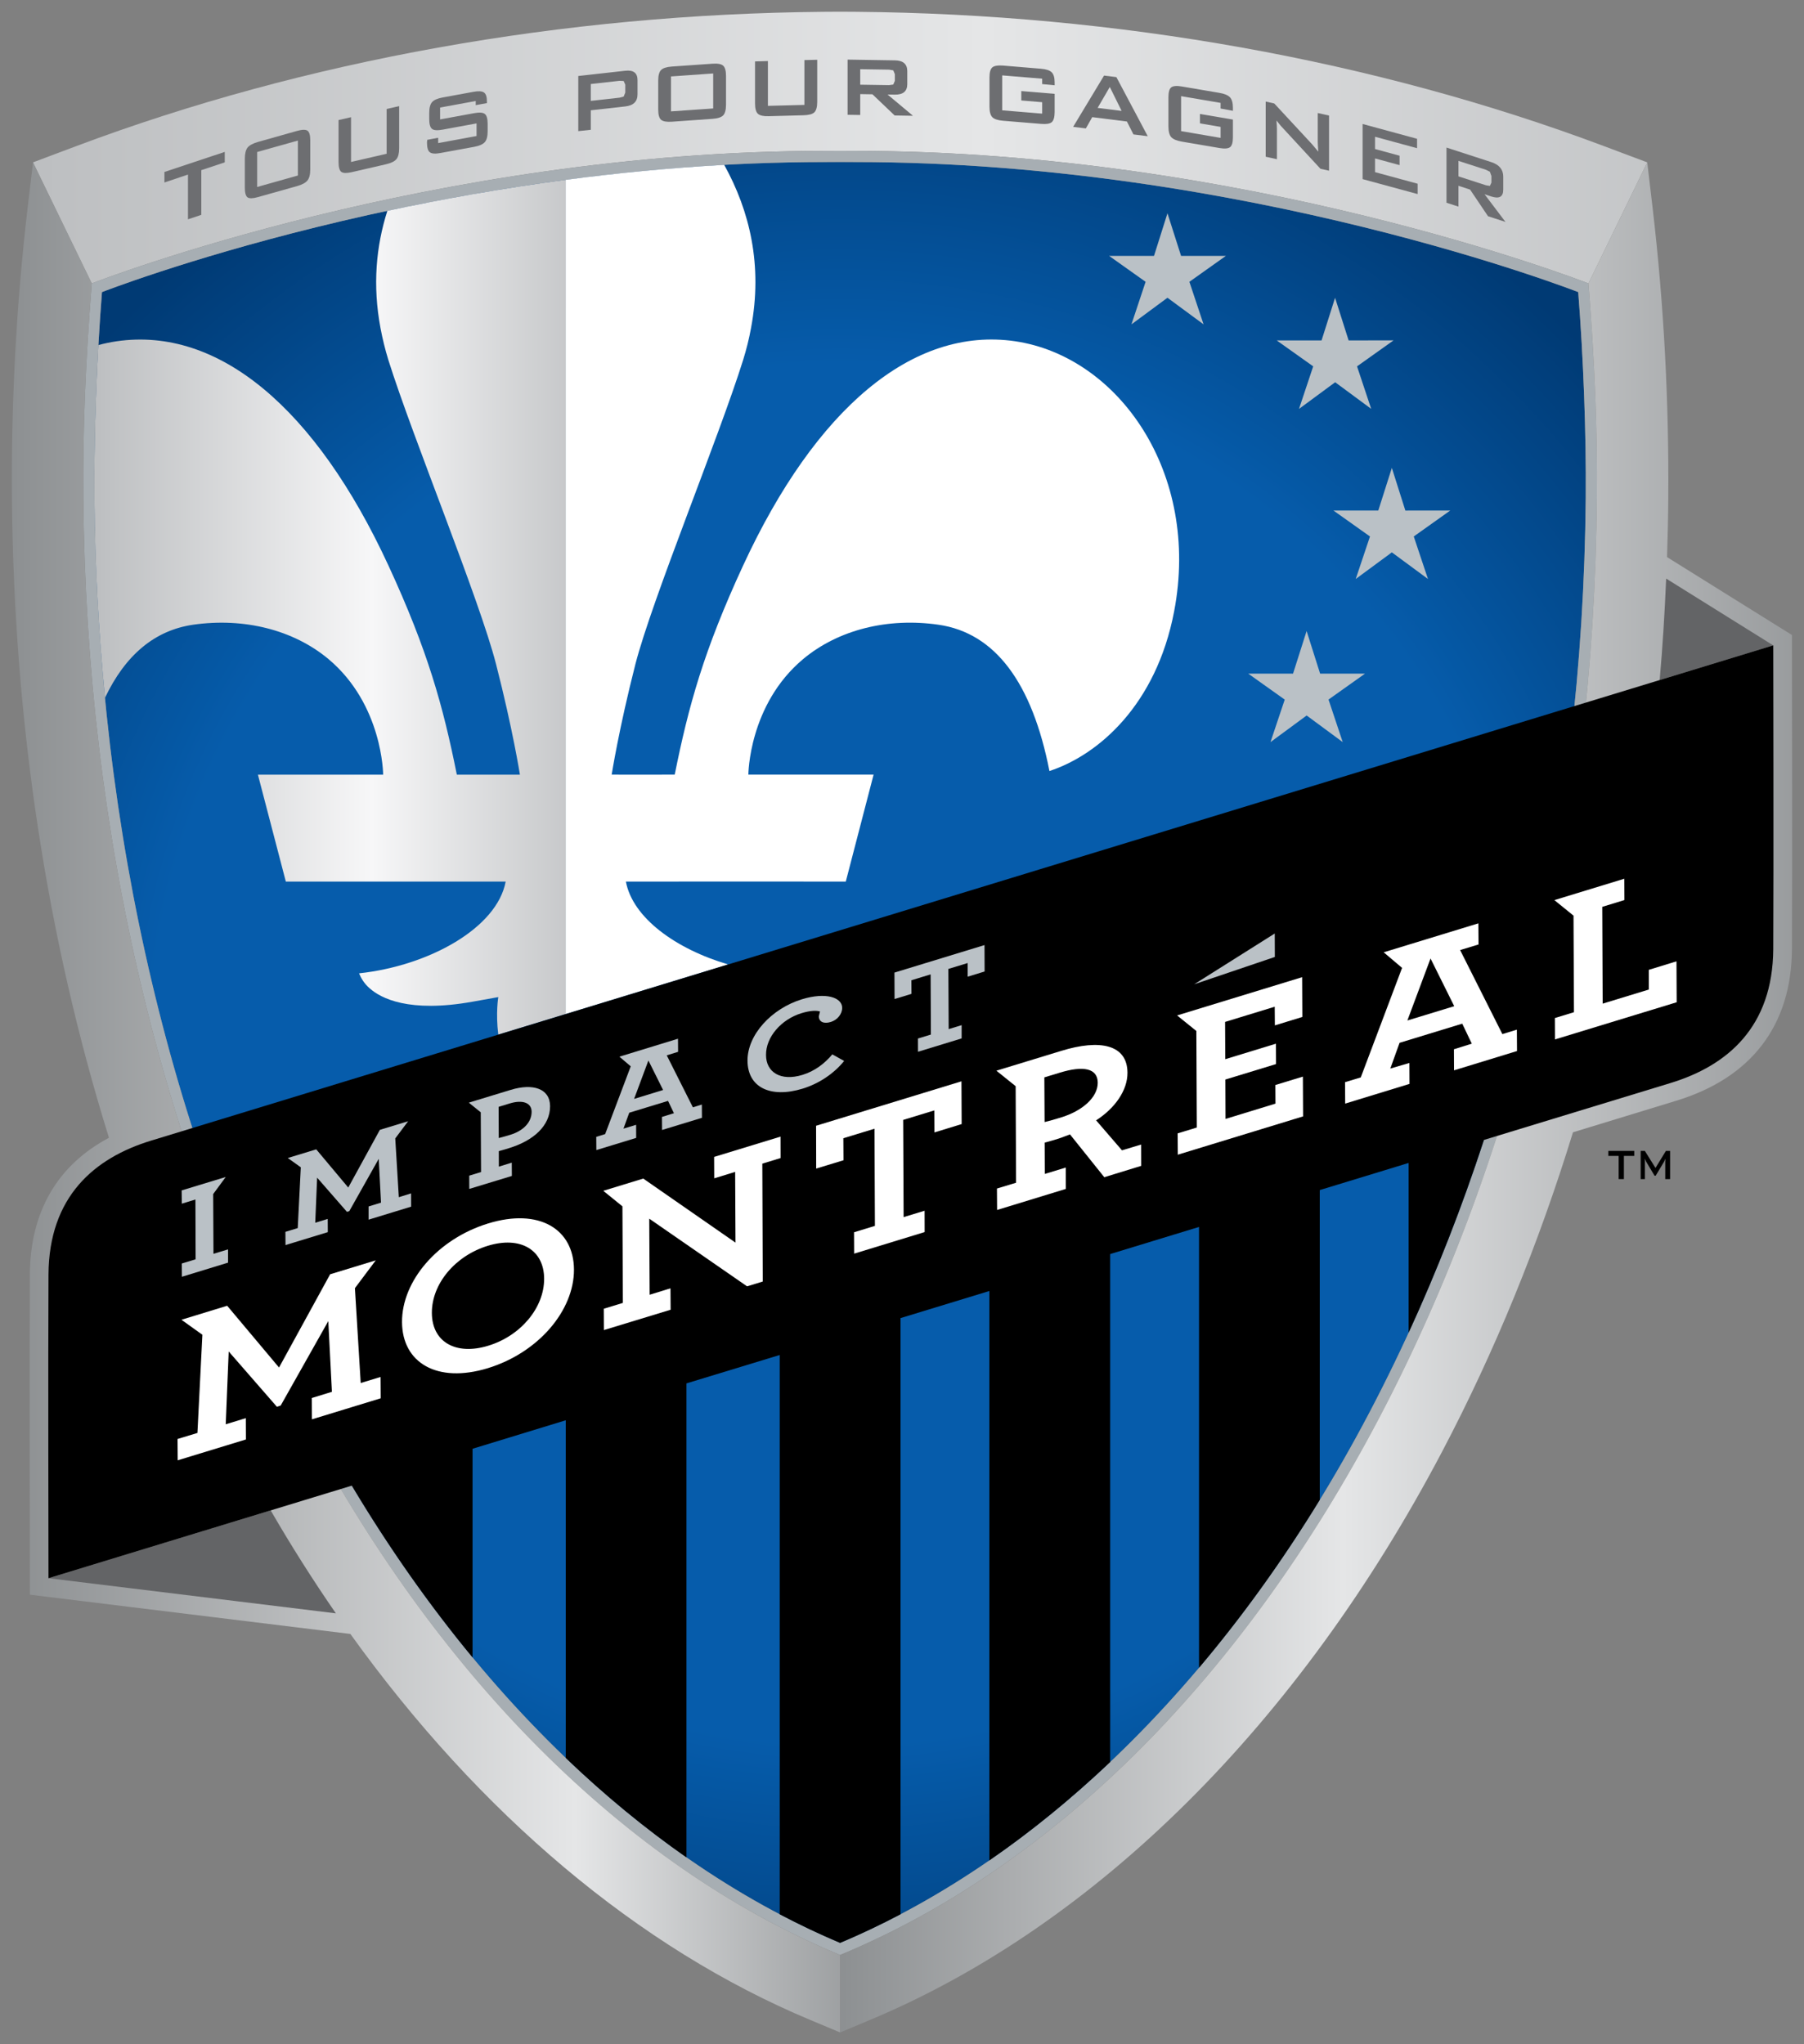 <svg xmlns="http://www.w3.org/2000/svg" width="538.583" height="610.157" viewBox="0 0 538.583 610.157"><rect x="0" y="0" width="538.583" height="610.157" fill="#808080" stroke="none"/><g transform="matrix(1.25 0 0 -1.25 -135.013 1336.758)"><radialGradient id="a" cx="317.562" cy="818.839" r="1" gradientTransform="matrix(245.164 0 0 -245.164 -77546.078 201567.828)" gradientUnits="userSpaceOnUse"><stop offset="0" stop-color="#065CAB"/><stop offset=".671" stop-color="#065CAB"/><stop offset="1" stop-color="#003A74"/></radialGradient><path fill="url(#a)" d="M308.664 1030.728h-.686l-2.884-.012c-93.468 0-172.732-31.057-172.732-31.057-1.218-15.435-1.927-33.67-1.796-49.092.697-79.937 18.578-155.502 51.739-218.563 31.932-60.744 76.793-105.641 126.358-126.547 49.565 20.906 94.426 65.803 126.359 126.547 33.161 63.061 51.041 138.625 51.727 218.563.13 15.423-.578 33.658-1.797 49.092 0 0-79.263 31.057-172.719 31.057l-2.896.012h-.673z"/></g><g><path fill="#BAC1C6" d="M348.546 63.656l4.062 12.719h13.385l-10.902 7.741 4.238 12.704-10.783-7.947-10.754 7.947 4.225-12.704-10.902-7.741h13.414l4.017-12.719z"/><path fill="#BAC1C6" d="M398.583 88.878l4.047 12.734 13.414-.015-10.902 7.755 4.225 12.689-10.754-7.947-10.799 7.962 4.238-12.705-10.9-7.741h13.398l4.033-12.732z"/><path fill="#BAC1C6" d="M415.535 139.657l4.033 12.734 13.412-.015-10.902 7.755 4.24 12.689-10.783-7.947-10.785 7.947 4.256-12.689-10.902-7.741h13.383l4.048-12.733z"/><path fill="#BAC1C6" d="M390.087 188.347l4.031 12.719h13.414l-10.902 7.741 4.24 12.704-10.77-7.947-10.799 7.947 4.254-12.689-10.9-7.755h13.383l4.049-12.72z"/></g><g transform="matrix(1.25 0 0 -1.25 -135.013 1336.758)"><linearGradient id="b" gradientUnits="userSpaceOnUse" x1="317.505" y1="818.694" x2="318.505" y2="818.694" gradientTransform="matrix(481.949 0 0 -481.949 -152904.813 395602.375)"><stop offset="0" stop-color="#BCBEC0"/><stop offset=".471" stop-color="#E5E6E7"/><stop offset=".471" stop-color="#E5E6E7"/><stop offset=".878" stop-color="#BCBEC0"/><stop offset="1" stop-color="#BCBEC0"/></linearGradient><path fill="url(#b)" d="M304.776 1066.585c-62.316-.532-124.006-11.605-178.405-32.015l-10.482-3.936 14.039-28.906c1.725.662 81.675 31.648 175.143 31.648l2.895.011h1.383l2.907-.011c93.456 0 173.417-30.987 175.142-31.648l14.041 28.906-10.483 3.936c-54.411 20.409-116.1 31.483-178.417 32.015-1.288.023-2.576.023-3.864.023-1.312 0-2.6 0-3.899-.023"/></g><g><path fill="#6D6E71" d="M60.096 50.791v13.339l-3.974 1.33v-13.354l-7.032 2.363v-3.132l18.007-5.998v3.117l-7.001 2.335z"/><path fill="#6D6E71" d="M76.776 55.815l12.158-3.427v-10.429l-12.158 3.412v10.444zm-3.678-8.435c0-1.537.281-2.645.812-3.338.576-.68 1.595-1.241 3.102-1.669l11.67-3.294c1.521-.428 2.556-.443 3.102-.074.562.384.842 1.33.842 2.866v8.671c0 1.537-.281 2.645-.842 3.339-.546.679-1.581 1.241-3.102 1.669l-11.67 3.28c-1.507.428-2.526.458-3.102.088-.532-.384-.812-1.33-.812-2.866v-8.672z"/><path fill="#6D6E71" d="M104.809 34.98v13.369l10.622-2.452v-13.369l3.737-.857v12.571c0 1.522-.281 2.615-.827 3.28-.562.665-1.61 1.167-3.146 1.521l-10.134 2.334c-1.536.354-2.585.34-3.146-.059-.561-.414-.842-1.389-.842-2.91v-12.571l3.736-.857z"/><path fill="#6D6E71" d="M142.026 30.151l-10.636 1.95v3.545l10.149-1.861c1.536-.28 2.615-.221 3.176.207.576.428.872 1.403.872 2.94v2.26c0 1.521-.295 2.629-.872 3.25-.561.635-1.625 1.108-3.176 1.389l-10.016 1.832c-1.536.295-2.6.222-3.176-.207-.591-.428-.872-1.403-.872-2.939l.074-.783 3.265-.605v1.581l11.463-2.112v-3.767l-10.119 1.861c-1.536.281-2.615.222-3.161-.207-.562-.428-.857-1.418-.857-2.939v-1.817c0-1.537.295-2.63.857-3.25.546-.635 1.625-1.108 3.161-1.389l9.204-1.684c1.477-.281 2.511-.207 3.117.192.591.399.886 1.285.886 2.674v.502l-3.338.605v-1.228z"/><path fill="#6D6E71" d="M184.963 24.118l-8.583.96v5.038l8.583-.96 1.226-.325.487-1.197v-2.378l-.487-1.079-1.226-.059zm-12.32 15.023v-16.457l14.034-1.566c2.453-.266 3.649.665 3.649 2.777v4.27c0 2.142-1.196 3.324-3.649 3.604l-10.296 1.152v5.821l-3.738.399z"/><path fill="#6D6E71" d="M200.323 33.245l12.601-.872v-10.444l-12.601.887v10.429zm-3.812-9.203c0-1.521.281-2.585.857-3.146.562-.576 1.64-.916 3.206-1.034l12.099-.842c1.566-.118 2.645.074 3.221.576.546.488.857 1.492.857 3.028v8.671c0 1.537-.311 2.585-.857 3.162-.576.561-1.655.916-3.221 1.019l-12.099.857c-1.566.104-2.644-.088-3.206-.576-.576-.502-.857-1.507-.857-3.028v-8.687z"/><path fill="#6D6E71" d="M229.255 18.227v13.369l10.902-.281v-13.384l3.826-.089v12.572c0 1.521-.295 2.556-.856 3.117-.576.547-1.655.827-3.221.872l-10.4.281c-1.566.044-2.629-.192-3.22-.709-.576-.517-.872-1.537-.872-3.073v-12.571l3.841-.104z"/><path fill="#6D6E71" d="M265.429 20.792l-8.612-.133v4.624l8.612.133 1.256-.178.473-1.108v-1.994l-.473-1.137-1.256-.207zm-12.379 13.472v-16.472l14.108.222c2.467.03 3.708 1.108 3.708 3.235v3.855c0 2.142-1.241 3.176-3.708 3.146l-2.172-.029 7.579 6.337-5.466-.089-6.633-6.323-3.649-.059v6.234l-3.767-.057z"/><path fill="#6D6E71" d="M311.139 23.489l-11.936-.99v10.429l11.936.99v-3.412l-6.233-.517v-2.807l9.956.827v5.421c0 1.521-.295 2.541-.855 3.028-.576.487-1.641.65-3.207.517l-11.33-.931c-1.566-.133-2.645-.487-3.205-1.063-.576-.576-.857-1.64-.857-3.162v-8.671c0-1.551.281-2.556.857-3.043.561-.473 1.639-.65 3.205-.532l11.33.945c1.521.133 2.586.473 3.162 1.049.605.562.9 1.581.9 3.028v.857l-3.723-.354v-1.609z"/><path fill="#6D6E71" d="M327.697 32.206l7.164.901-3.531-7.15-3.633 6.249zm-7.312 5.658l9.232-15.304 3.678.458 9.365 17.638-4.27-.532-1.949-3.855-10.355-1.3-1.906 3.368-3.795-.473z"/><path fill="#6D6E71" d="M364.405 30.711l-11.789-2.009v10.43l11.789 2.024v-3.28l-6.16-1.049v-2.807l9.838 1.669v5.289c0 1.521-.281 2.511-.842 2.939-.576.443-1.611.532-3.176.266l-11.199-1.906c-1.564-.266-2.6-.709-3.189-1.33-.562-.635-.842-1.713-.842-3.25v-8.671c0-1.536.279-2.511.842-2.955.59-.428 1.625-.517 3.189-.251l11.199 1.906c1.521.251 2.539.694 3.131 1.3.592.635.887 1.669.887 3.117v.931l-3.678-.68v-1.683z"/><path fill="#6D6E71" d="M377.875 46.783v-16.471l2.557.576 11.301 12.187 1.846 2.187c-.117-1.537-.162-2.511-.162-2.866v-8.657l3.369.753v16.457l-2.557-.562-11.803-12.778-1.344-1.64c.102 1.093.146 1.965.146 2.645v8.908l-3.353-.739z"/><path fill="#6D6E71" d="M406.809 53.466v-16.457l16.25 4.417v2.807l-12.543-3.413v3.664l7.328 1.994v2.807l-7.328-1.994v4.092l12.721 3.457v3.087l-16.428-4.461z"/><path fill="#6D6E71" d="M443.638 50.681l-8.213-2.659v4.624l8.213 2.659 1.168.192.457-.975v-1.994l-.457-1.256-1.168-.591zm-11.79 9.838v-16.471l13.414 4.358c2.35.768 3.531 2.216 3.531 4.328v3.871c0 2.127-1.182 2.807-3.531 2.053l-2.053-.679 6.248 8.258-5.215-1.699-5.348-7.947-3.471-1.138v6.219l-3.575-1.153z"/><path fill="#A7AEB3" d="M30.443 87.189s99.079-38.822 215.9-38.822l3.619-.015h1.699l3.619.015c116.821 0 215.899 38.822 215.899 38.822 1.521 19.293 2.408 42.072 2.246 61.365-.857 99.907-23.207 194.377-64.66 273.203-39.914 75.916-95.99 132.051-157.947 158.184-61.954-26.134-118.046-82.268-157.946-158.184-41.452-78.826-63.817-173.296-64.674-273.203-.163-19.293.724-42.072 2.245-61.365m59.474 336.118c20.076 38.158 43.948 71.277 70.982 98.414 27.462 27.566 57.494 48.277 89.27 61.557l.635.266h.015l.635-.266c31.776-13.279 61.808-33.99 89.271-61.557 27.033-27.137 50.906-60.256 70.982-98.414 41.701-79.299 64.201-174.286 65.043-274.709.176-20.342-.635-40.299-2.527-63.994-2.156-.842-102.092-39.561-218.913-39.561l-3.634-.015h-1.729l-3.619.015c-116.835 0-216.771 38.719-218.928 39.561-1.891 23.695-2.704 43.652-2.526 63.994.842 100.423 23.341 195.411 65.043 274.709"/><path d="M484.813 351.94h-1.566v-6.914h-3.088v-1.492h7.742v1.492h-3.088v6.914z"/><path d="M489.815 343.536h1.256l3.176 5.082 3.102-5.082h1.256v8.406h-1.447v-5.2l.059-.901-.398.887-2.527 4.21h-.324l-2.525-4.225-.398-.872.029.901v5.2h-1.256v-8.406z"/></g><g transform="matrix(1.25 0 0 -1.25 -135.013 1336.758)"><linearGradient id="c" gradientUnits="userSpaceOnUse" x1="317.65" y1="819.058" x2="318.65" y2="819.058" gradientTransform="matrix(140.73 0 0 -140.73 -44572.27 116190.188)"><stop offset="0" stop-color="#BCBEC0"/><stop offset=".471" stop-color="#F7F7F8"/><stop offset=".471" stop-color="#F7F7F8"/><stop offset=".878" stop-color="#BCBEC0"/><stop offset=".878" stop-color="#BCBEC0"/><stop offset="1" stop-color="#BCBEC0"/></linearGradient><path fill="url(#c)" d="M200.529 1019.064c-2.695-8.427-3.569-17.763-1.631-28.056.473-2.47 1.075-4.988 1.867-7.552 5.791-18.46 21.769-57.188 25.728-72.669 3.983-15.481 5.696-26.366 5.696-26.366s-9.171-.011-15.068 0c-3.286 16.392-6.914 29.557-16.345 49.967-17.313 37.452-40.523 57.093-64.94 53.523-1.465-.212-2.907-.52-4.325-.898-.674-12.173-1.04-25.066-.945-36.447.13-16.144.993-32.098 2.517-47.803 4.845 10.21 11.842 16.12 21.048 17.467 12.113 1.737 23.943-1.194 32.334-8.202 13-10.896 13.059-27.607 13.059-27.607h-29.911l6.665-25.527s44.648.012 52.507 0c-2.056-11.038-18.235-20.102-35.017-21.91.484-1.123 1.135-2.364 2.553-3.593 2.671-2.364 9.36-5.885 24.487-3.191l6.216 1.111s-.65-3.793 0-8.958l16.108 4.917v199.205c-15.328-2.044-29.651-4.645-42.604-7.41"/></g><g transform="matrix(1.25 0 0 -1.25 -135.013 1336.758)"><linearGradient id="d" gradientUnits="userSpaceOnUse" x1="317.562" y1="818.836" x2="318.562" y2="818.836" gradientTransform="matrix(247.282 0 0 -247.282 -78416.305 203290.766)"><stop offset="0" stop-color="#8D9092"/><stop offset=".546" stop-color="#E5E6E7"/><stop offset=".546" stop-color="#E5E6E7"/><stop offset=".866" stop-color="#8D9092"/><stop offset="1" stop-color="#8D9092"/></linearGradient><path fill="url(#d)" d="M114.577 1019.49c-2.659-22.726-3.912-45.984-3.711-69.1.449-53.465 8.355-105.121 23.175-152.701l-.012.025c-12.302-6.536-18.802-17.656-18.885-32.63-.106-17.941 0-72.008 0-72.55l.012-3.923 76.534-9.372c30.857-42.97 68.793-75.022 109.884-92.194l7.103-2.966v18.484h-.024l-.496.212c-25.421 10.623-49.458 27.205-71.428 49.245-21.627 21.709-40.713 48.205-56.786 78.744-33.35 63.439-51.361 139.429-52.034 219.768-.13 16.273.52 32.24 2.021 51.195l-14.039 28.906-1.314-11.143z"/></g><g transform="matrix(1.25 0 0 -1.25 -135.013 1336.758)"><linearGradient id="e" gradientUnits="userSpaceOnUse" x1="317.547" y1="818.798" x2="318.546" y2="818.798" gradientTransform="matrix(284.2 0 0 -284.2 -89937.883 233509.703)"><stop offset="0" stop-color="#8D9092"/><stop offset=".423" stop-color="#E5E6E7"/><stop offset=".423" stop-color="#E5E6E7"/><stop offset=".866" stop-color="#8D9092"/><stop offset="1" stop-color="#8D9092"/></linearGradient><path fill="url(#e)" d="M487.399 1001.728c1.502-18.956 2.152-34.923 2.009-51.195-.673-80.338-18.672-156.329-52.022-219.768-16.073-30.538-35.172-57.033-56.786-78.742-21.981-22.041-46.008-38.622-71.428-49.247l-.496-.213v-18.483l7.079 2.966c53.997 22.572 102.546 70.802 136.722 135.789 12.539 23.848 22.975 49.375 31.223 76.191l24.641 7.528c17.988 5.483 27.547 18.011 27.655 36.198.106 17.94 0 72.008 0 72.551v2.47l-29.83 18.602c.155 4.656.261 9.324.295 14.016.178 23.116-1.052 46.374-3.711 69.1l-1.311 11.144-14.039-28.906-.001-.001z"/></g><path fill="#fff" d="M217.378 287.872c-15.6-4.594-28.496-13.901-30.52-24.729 9.809-.03 65.649 0 65.649 0l8.303-31.924h-37.389s.089-20.874 16.352-34.494c10.489-8.76 25.261-12.438 40.418-10.252 16.959 2.453 27.965 17.387 33.119 43.667 14.58-4.771 31.879-19.692 37.226-47.641 7.904-41.334-16.59-76.079-47.479-80.642-30.535-4.461-59.547 20.105-81.19 66.92-11.789 25.497-16.309 41.954-20.43 62.444-7.357.029-18.82 0-18.82 0s2.127-13.591 7.076-32.957c4.979-19.352 24.951-67.761 32.174-90.836.99-3.191 1.772-6.338 2.334-9.425 3.56-18.746-.355-35.011-7.991-48.794-16.369.901-32.204 2.467-47.301 4.461v249.004l48.47-14.801z"/><path fill="#636466" d="M14.474 471.075l85.799 10.489c-6.781-9.81-13.295-20.076-19.47-30.742l-66.329 20.254z"/><path fill="#636466" d="M497.432 172.699c-.43 10.164-1.049 20.267-1.935 30.284l33.903-10.341-31.967-19.943z"/><path d="M529.405 192.636l-484.302 147.829c-16.915 5.154-30.49 16.678-30.624 39.959-.132 22.676 0 90.645 0 90.645l90.556-27.625c11.079 18.525 23.133 35.66 36.044 51.275v-62.281l27.832-8.508v100.807c11.567 11.08 23.606 20.992 36.03 29.678v-141.49l27.846-8.479v166.943c5.953 3.131 11.951 5.982 18.022 8.539 6.086-2.557 12.083-5.408 18.037-8.539v-177.949l26.531-8.096v169.957c12.439-8.553 24.479-18.391 36.061-29.352v-151.625l26.531-8.095v131.578c12.867-15.215 24.951-31.982 36.045-50.107v-92.477l26.531-8.096v50.656c8.494-18.467 15.984-37.686 22.482-57.525l55.752-17.002c16.914-5.171 30.49-16.679 30.623-39.975.135-22.661 0-90.644 0-90.644"/><path fill="#BAC1C6" d="M223.167 316.601c-.03-7.755 7.179-15.556 16.25-18.332 7.18-2.201 12.01-.531 12.01 2.556 0 1.876-1.447 3.619-3.369 4.21-2.098.65-3.575 0-3.605-1.684l.355-1.432c-.916-.31-2.719-.355-5.525.503-6.042 1.846-10.636 7.105-10.591 12.468 0 5.156 4.373 7.947 10.902 5.94 3.619-1.109 6.589-3.354 8.893-6.117l3.531 1.965c-2.984 3.709-7.445 6.753-12.409 8.274-9.559 2.909-16.399-.326-16.443-8.349"/><path fill="#BAC1C6" d="M274.057 309.984l3.855-1.181-.074-17.964-5.746 1.757.029 4.063-5.053 1.536-.03-7.889 26.886-8.214.029 7.889-5.053 1.551v-4.077l-5.761 1.757.09 17.964 3.869-1.182v3.959l-13.029 3.989-.013-3.958z"/><path fill="#BAC1C6" d="M63.645 356.412l3.752-5.096-13.162 4.004.045 3.959 4.063-1.241.059 17.845-4.121 1.256.029 3.959 13.767-4.21v-3.959l-4.343 1.315-.089-17.831z"/><path fill="#BAC1C6" d="M118.006 339.798l3.841-5.126-8.435 2.57-9.44 17.225-9.559-11.404-8.494 2.586 3.885 2.776-.916 18.141-3.679 1.123.029 3.944 12.631-3.855-.03-3.945-3.723 1.139.561-13.459 8.908 10.209.694-.208 8.79-15.615.68 13.074-3.708 1.136v3.945l12.705-3.886-.015-3.959-3.664 1.137-1.063-17.549z"/><path fill="#BAC1C6" d="M158.714 331.829c.015 3.059-2.349 5.659-6.338 6.884-2.156.65-2.925.843-3.471.975l-.044-9.306 3.324-1.02c3.81-1.168 6.514-.221 6.529 2.467m-6.249-6.515l-12.497 3.811 3.56 2.881.089 17.83-3.53 1.079.015 3.959 12.719-3.87-.03-3.974-3.855 1.196-.015-4.624c.65-.163 1.536-.444 3.014-.886 7.298-2.23 12.32-6.662 12.291-12.57-.045-5.246-5.128-6.857-11.76-4.832"/><path fill="#BAC1C6" d="M189.311 328.007l4.269-11.463 4.387 8.805-8.656 2.657zm17.55 2.511l-7.8-15.511 3.382-1.049-.03-3.914-17.49 5.362 3.382 2.881-7.638 20.224-2.659.828.029 3.944 11.892-3.635-.015-3.914-3.781 1.153 1.729-4.756 11.581-3.53 1.759 3.678-3.575 1.107.03 3.9 11.906-3.634-.029-3.959-2.675.825z"/><path fill="#fff" d="M162.452 381.657c-.045-8.658-7.135-12.764-16.796-9.81-9.735 2.97-16.766 11.331-16.723 20.046.029 8.656 7.12 12.764 16.855 9.779 9.646-2.939 16.694-11.3 16.664-20.015m-42.428 12.97c-.074-12.203 10.548-24.804 25.749-29.456 15.143-4.624 25.512 1.625 25.586 13.767.045 12.188-10.548 24.802-25.749 29.457-15.156 4.609-25.526-1.641-25.586-13.769"/><path fill="#fff" d="M254.972 367.815l6.234-1.906-.133-28.998-9.293 2.836.045 6.574-8.154 2.481-.03-12.779 43.403-13.266.059 12.764-8.14 2.496-.03-6.574-9.291 2.837.134 29.013 6.264-1.905.015 6.368-21.051 6.44-.031-6.381z"/><path fill="#fff" d="M213.198 345.322l.03 6.396 6.249-1.921.104 21.11-27.536-19.116-11.936 3.65 5.716 4.639.134 28.821-5.703 1.742.03 6.368 19.929-6.07-.045-6.396-6.219 1.92-.119-22.705 29.205 20.194 4.683-1.432-.134-35.189 5.451-1.669-.015-6.396-19.824 6.055z"/><path fill="#fff" d="M327.728 323.176c.015 4.357-4.549 8.406-11.006 10.385-2.716.828-3.959 1.153-4.859 1.36l-.074-13.34 4.668-1.417c6.899-2.113 11.259-1.344 11.271 3.012m8.88-2.984c-.045-8.449-8.274-10.06-19.736-6.529l-19.396 5.924 5.747 4.624.119 28.821-5.703 1.729.045 6.396 20.52-6.279-.015-6.381-6.264 1.905-.043-9.35c1.079-.253 2.525-.695 4.121-1.181.99-.31 2.379-.886 3.441-1.271l10.239 12.779 11.02-3.382-.016-6.368-5.716 1.729-7.725-8.953c5.476-3.501 9.39-8.835 9.361-14.212"/><path fill="#fff" d="M388.811 303.553l-.06-11.878-37.33 11.419 5.732 4.625h.016l.133 28.836-5.716 1.742.043 6.368 37.404-11.434-.059-11.878-8.213 2.511.029 5.555-14.906 4.565-.045-11.759 15.114-4.61-.029-6.086-15.114 4.624-.059-11.124 14.816-4.535.045 5.569 8.199-2.511z"/><path fill="#fff" d="M420.172 304.603l6.913-18.51 7.076 14.241-13.989 4.269zm28.362 4.063l-12.615-25.084 5.496-1.669-.045-6.308-28.274 8.643 5.48 4.639h.014l-12.334 32.706-4.699 1.419.045 6.396 19.205-5.881-.029-6.248-5.703 1.67 2.761-7.681 18.716-5.717 2.851 5.968-5.332 1.67.029 6.292 18.805-5.761-.043-6.381-4.33 1.327z"/><path fill="#fff" d="M492.243 289.485l.014 5.88-13.784 4.21-.117-28.895 6.617-2.024-.029-6.368-20.889 6.381 5.716 4.639.133 28.821-5.701 1.744.029 6.381 36.34-11.094-.059-12.216-8.27 2.54z"/><path fill="#fff" d="M105.963 384.493l6.205-8.273v-.015l-13.605 4.15-15.26 27.832-15.481-18.436-13.65 4.181 6.249 4.476-1.478 29.309-5.939 1.802.045 6.365 20.371-6.219-.029-6.368-5.998 1.833.886-21.73 14.386 16.501 1.137-.369 14.211-25.203 1.079 21.111-5.998 1.846.029 6.368 20.534-6.279-.044-6.365-5.924 1.801-1.729-28.321z"/><path fill="#BAC1C6" d="M380.604 285.641l-.029-7.003-24.049 15.156 24.078-8.154z"/></svg>